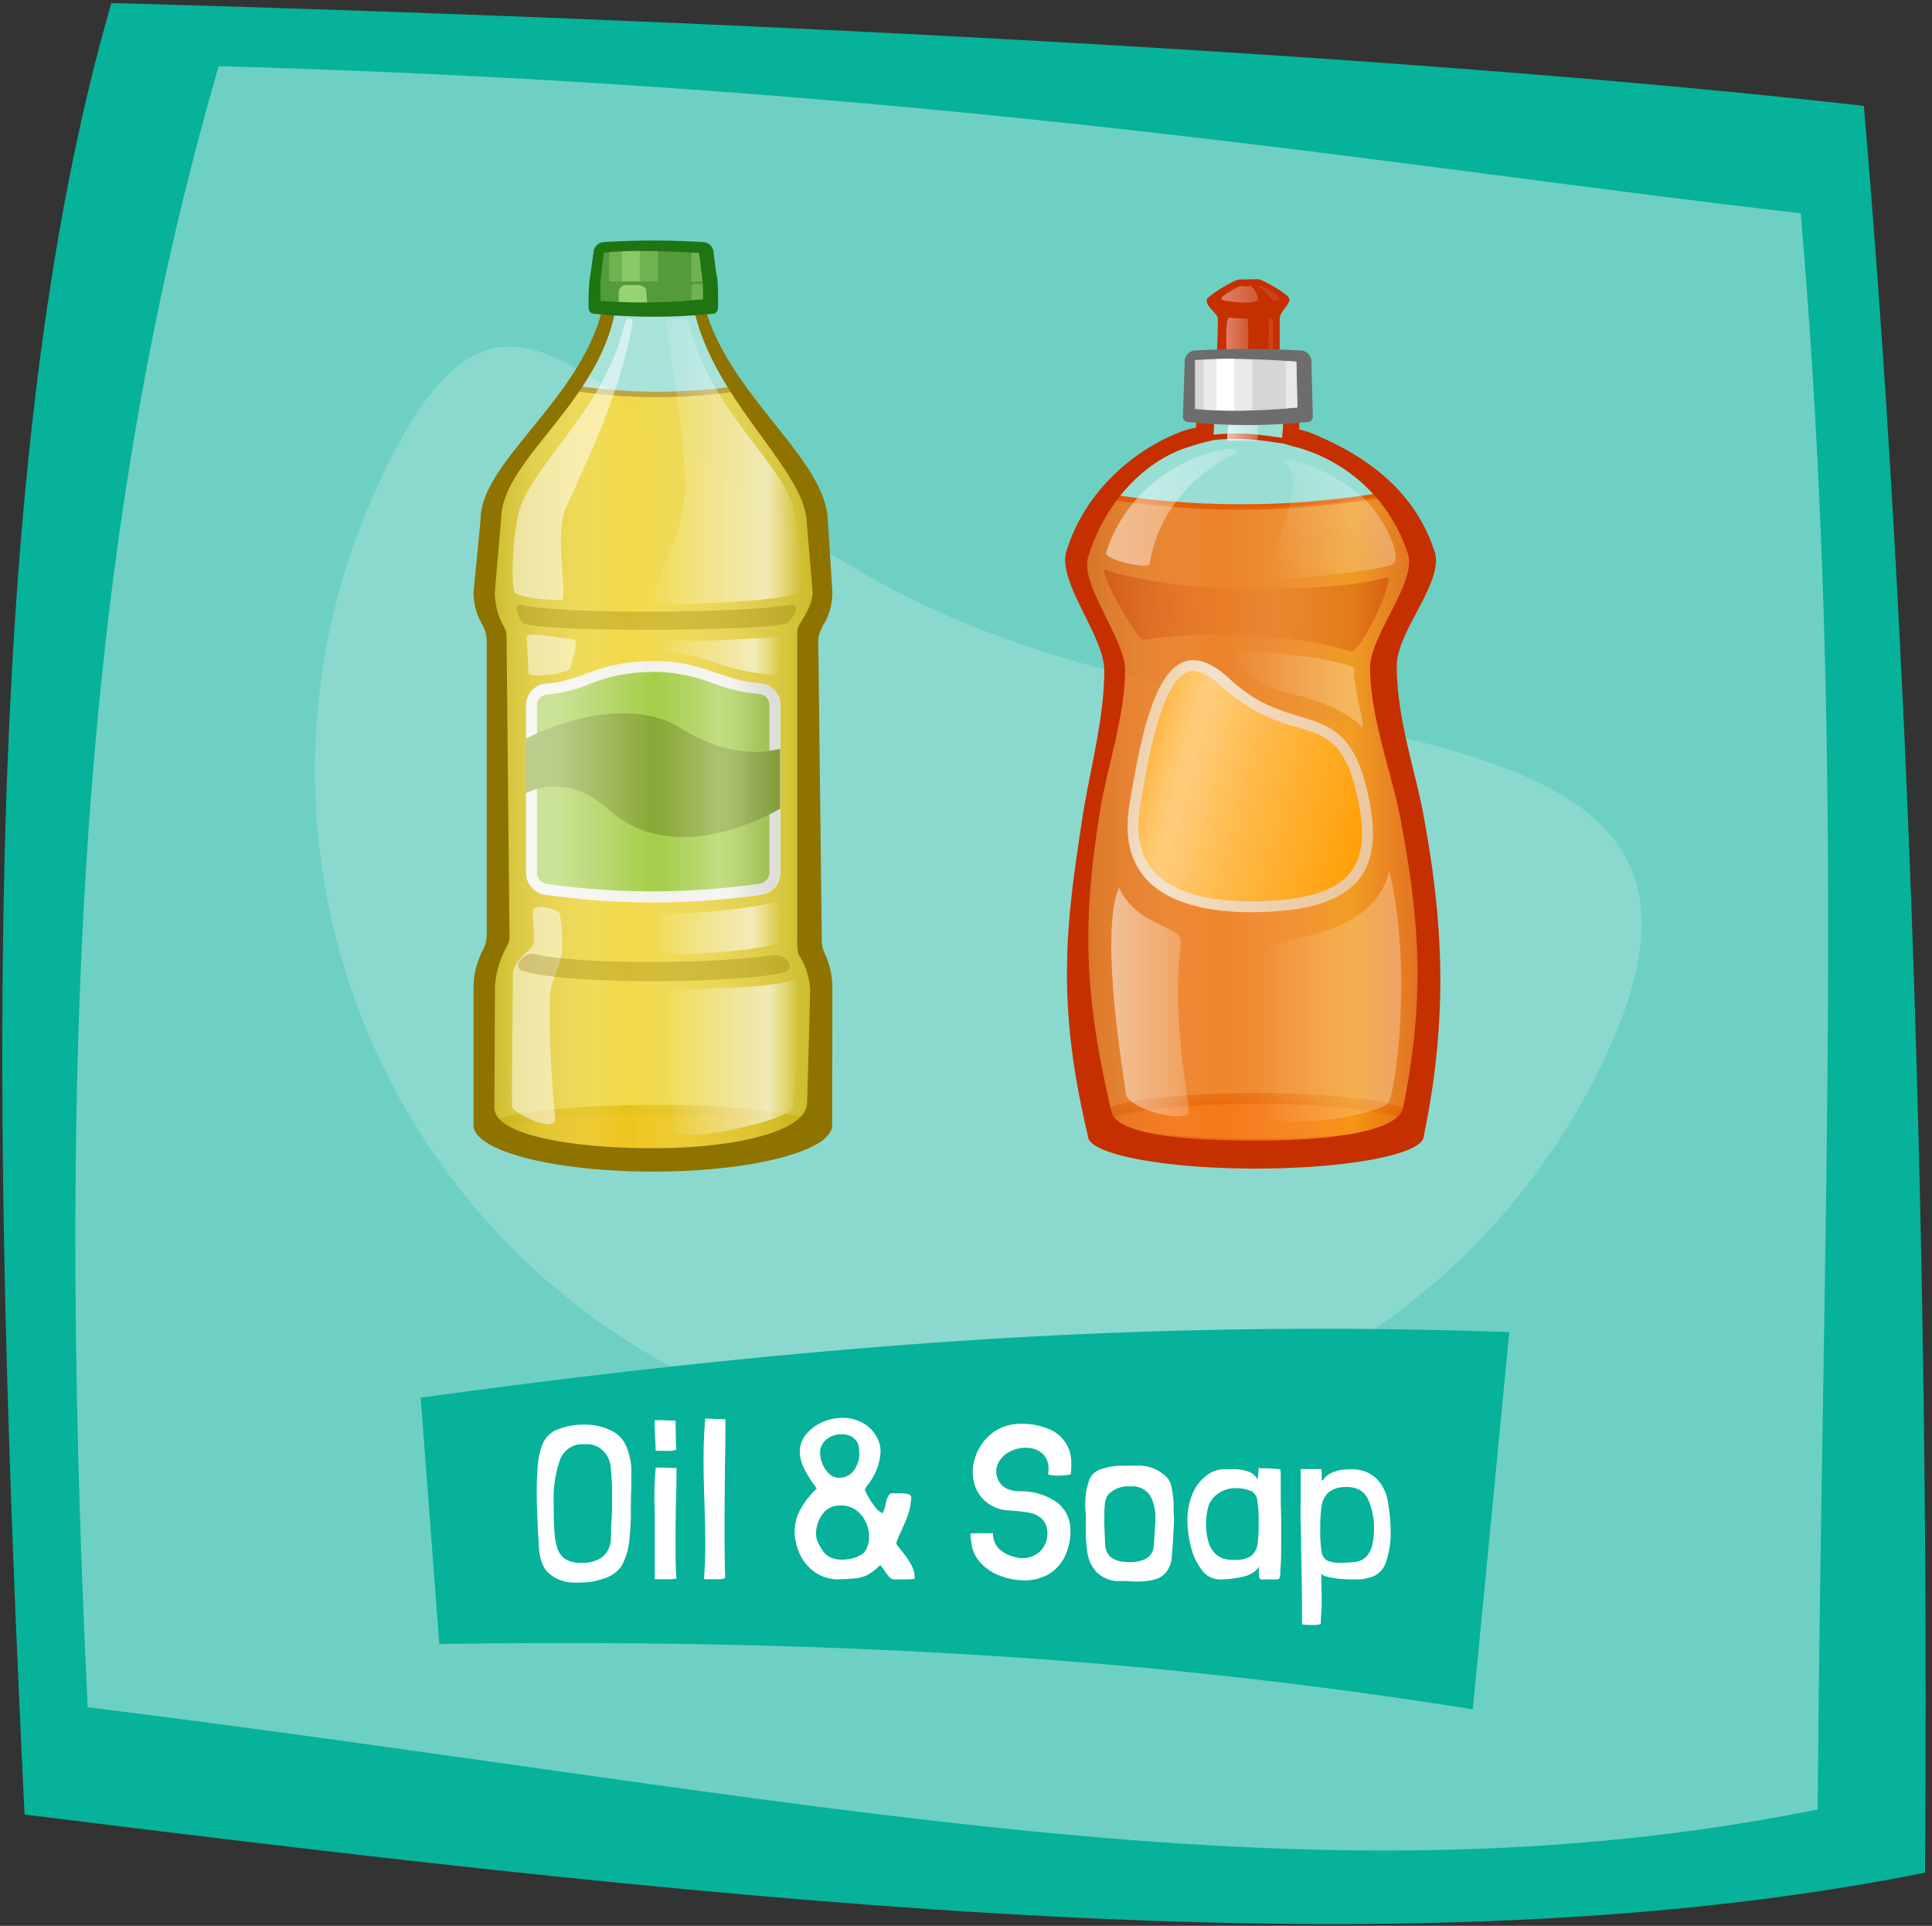 <svg id="Oil_Soap_Button" data-name="Oil Soap Button" xmlns="http://www.w3.org/2000/svg" xmlns:xlink="http://www.w3.org/1999/xlink" viewBox="0 0 306 305"><rect x="0" y="0" width="306" height="305" fill="#333333" stroke="none"/><defs><linearGradient id="linear-gradient" x1="194.22" y1="53.69" x2="197.72" y2="53.69" gradientUnits="userSpaceOnUse"><stop offset="0" stop-color="#fff"/><stop offset="1" stop-color="#fff" stop-opacity="0.5"/></linearGradient><linearGradient id="linear-gradient-2" x1="193.45" y1="46.6" x2="199.24" y2="46.6" xlink:href="#linear-gradient"/><linearGradient id="linear-gradient-3" x1="169.96" y1="130.57" x2="226.51" y2="130.57" gradientUnits="userSpaceOnUse"><stop offset="0" stop-color="#6d2600"/><stop offset="0.41" stop-color="#fff" stop-opacity="0"/><stop offset="0.78" stop-color="#ff0"/><stop offset="1" stop-color="#9e0000"/></linearGradient><linearGradient id="linear-gradient-4" x1="194.26" y1="68.25" x2="199.22" y2="68.25" gradientUnits="userSpaceOnUse"><stop offset="0" stop-color="#fff"/><stop offset="1" stop-color="#fff" stop-opacity="0.4"/></linearGradient><linearGradient id="linear-gradient-5" x1="179.74" y1="121.4" x2="218.12" y2="131.68" gradientUnits="userSpaceOnUse"><stop offset="0" stop-color="#fff" stop-opacity="0.3"/><stop offset="0.04" stop-color="#fff" stop-opacity="0.43"/><stop offset="0.09" stop-color="#fff" stop-opacity="0.59"/><stop offset="0.14" stop-color="#fff" stop-opacity="0.7"/><stop offset="0.18" stop-color="#fff" stop-opacity="0.77"/><stop offset="0.21" stop-color="#fff" stop-opacity="0.8"/><stop offset="0.45" stop-color="#fff" stop-opacity="0.5"/><stop offset="1" stop-color="#fff" stop-opacity="0"/></linearGradient><linearGradient id="linear-gradient-6" x1="175.18" y1="80.35" x2="196.01" y2="80.35" xlink:href="#linear-gradient-4"/><linearGradient id="linear-gradient-7" x1="176.01" y1="158.68" x2="188.27" y2="158.68" xlink:href="#linear-gradient-4"/><linearGradient id="linear-gradient-8" x1="199.18" y1="157.81" x2="221.94" y2="157.81" gradientUnits="userSpaceOnUse"><stop offset="0" stop-color="#fff" stop-opacity="0"/><stop offset="1" stop-color="#fff"/></linearGradient><linearGradient id="linear-gradient-9" x1="174.8" y1="96.39" x2="219.81" y2="97.17" gradientUnits="userSpaceOnUse"><stop offset="0" stop-color="#c62f00"/><stop offset="0.4" stop-color="#c62f00" stop-opacity="0.2"/><stop offset="0.61" stop-color="#c62f00" stop-opacity="0.2"/><stop offset="1" stop-color="#c62f00"/></linearGradient><linearGradient id="linear-gradient-10" x1="199" y1="85.35" x2="218.34" y2="79.07" xlink:href="#linear-gradient-8"/><linearGradient id="linear-gradient-11" x1="195.14" y1="109.19" x2="215.85" y2="109.19" xlink:href="#linear-gradient-8"/><linearGradient id="linear-gradient-12" x1="76.72" y1="122.77" x2="129.83" y2="122.77" gradientUnits="userSpaceOnUse"><stop offset="0" stop-color="#9e9600"/><stop offset="0.42" stop-color="#fff" stop-opacity="0"/><stop offset="1" stop-color="#9e9600"/></linearGradient><linearGradient id="linear-gradient-13" x1="83.33" y1="123.78" x2="123.57" y2="123.78" gradientUnits="userSpaceOnUse"><stop offset="0.12" stop-color="#fff" stop-opacity="0.7"/><stop offset="0.5" stop-color="#fff" stop-opacity="0"/><stop offset="0.54" stop-color="#fff" stop-opacity="0.04"/><stop offset="0.6" stop-color="#fff" stop-opacity="0.16"/><stop offset="0.69" stop-color="#fff" stop-opacity="0.34"/><stop offset="0.75" stop-color="#fff" stop-opacity="0.5"/><stop offset="0.8" stop-color="#f8f8f8" stop-opacity="0.49"/><stop offset="0.85" stop-color="#e2e2e2" stop-opacity="0.45"/><stop offset="0.89" stop-color="#bfbfbf" stop-opacity="0.39"/><stop offset="0.95" stop-color="#8e8e8e" stop-opacity="0.31"/><stop offset="1" stop-color="#4f4f4f" stop-opacity="0.2"/><stop offset="1" stop-color="#4d4d4d" stop-opacity="0.2"/></linearGradient><linearGradient id="linear-gradient-14" x1="105.24" y1="167.53" x2="126.65" y2="167.53" gradientUnits="userSpaceOnUse"><stop offset="0" stop-color="#fff" stop-opacity="0"/><stop offset="0.77" stop-color="#fff"/><stop offset="1" stop-color="#fff" stop-opacity="0"/></linearGradient><linearGradient id="linear-gradient-15" x1="102.81" y1="73.05" x2="126.89" y2="73.05" xlink:href="#linear-gradient-14"/><linearGradient id="linear-gradient-16" x1="104.67" y1="103.86" x2="123.79" y2="103.86" xlink:href="#linear-gradient-14"/><linearGradient id="linear-gradient-17" x1="103.52" y1="146.92" x2="123.64" y2="146.92" xlink:href="#linear-gradient-14"/></defs><title>Oil Soap Button</title><path id="Button_Back_2" data-name="Button Back 2" d="M3.89,287.37c115.33,14.36,219.25,25.66,301,9.2.73-96.76-2.44-195.25-9.68-279.8C232.4,9.66,132.8,3.68,17.64.48-3.39,72.9-1.42,177.78,3.89,287.37Z" style="fill:#06b299;fill-rule:evenodd"/><path id="Button_Back_1" data-name="Button Back 1" d="M13.89,270.37c115.33,14.36,192.25,32.66,274,16.2.73-96.76,4.56-168.25-2.68-252.8C222.4,26.66,149.8,13.68,34.64,10.48,13.61,82.9,8.58,160.78,13.89,270.37Z" style="fill:#6ed0c2;fill-rule:evenodd"/><g id="Content"><path id="Backdrop" d="M58.68,79.55c23.47-54.35,37.71-5.2,92.07,18.26S279,110.17,255.53,164.53a107.2,107.2,0,1,1-196.85-85Z" style="fill:#fff;opacity:0.2"/><path id="Label_Back" data-name="Label Back" d="M66.63,221.36c28.15-3.89,56.64-7.07,85.42-9a855.16,855.16,0,0,1,87-1.4l-5.78,59.75a803.61,803.61,0,0,0-81-8.76c-27.33-1.61-54.91-2-82.69-1.59Z" style="fill:#06b299"/><g id="Label"><path d="M87.77,226.62a10.9,10.9,0,0,1,4.76-1,9.46,9.46,0,0,1,4.26.93,4.81,4.81,0,0,1,2.53,2.85,9.73,9.73,0,0,1,.67,4c0,.74,0,1.29,0,1.64,0,.82-.07,2-.07,3.61,0,.39,0,.89,0,1.49s-.05,1.28-.09,2.08l-.11,1.15a10.49,10.49,0,0,1-1.33,4.73A5.4,5.4,0,0,1,95.63,250a11.43,11.43,0,0,1-3.8.63,9.52,9.52,0,0,1-1.08,0,6,6,0,0,1-4-1.63q-1.36-1.41-1.43-4.7L85.18,242c0-.46-.06-1.27-.1-2.43s-.07-2.21-.07-3.17,0-2.13.1-3.18a14.15,14.15,0,0,1,.63-4A4.51,4.51,0,0,1,87.77,226.62ZM96.94,238l0-2.8c-.1-1.58-.18-2.66-.25-3.23a4.38,4.38,0,0,0-1-2.05,3.72,3.72,0,0,0-3.11-1.19A3.77,3.77,0,0,0,88.77,231a18.18,18.18,0,0,0-1.07,7.14c0,2,0,3.49.13,4.57a9.67,9.67,0,0,0,.5,2.63,3.33,3.33,0,0,0,1.19,1.55,4.14,4.14,0,0,0,2.42.6,5.25,5.25,0,0,0,3.6-1,4.1,4.1,0,0,0,1.23-3c0-.7,0-1.53.07-2.49s.08-1.57.1-1.85Z" style="fill:#fff"/><path d="M103.84,232.43a7.5,7.5,0,0,1,1,0c.7,0,1.47.07,2.31.07v.11c0,1,0,2.67-.07,4.86S107,242,107,244.26s0,4.06.14,5.74a7.41,7.41,0,0,1-1.47.11h-1.19a5.52,5.52,0,0,0-.77,0c0-.67,0-1.7,0-3.08V241c0-1.63-.07-2.89-.07-3.78,0-1.61.07-3.18.21-4.72Zm-.14-7.52c1.44,0,2.54.07,3.29.07l.1,4.62a3.07,3.07,0,0,1-1.26.17q-.56,0-.84,0l-.49,0a5.19,5.19,0,0,0-.66,0c0-.35,0-.92-.07-1.72C103.7,226.48,103.67,225.44,103.7,224.91Z" style="fill:#fff"/><path d="M111.71,224.66l3.19.11c0,.95,0,3.32-.07,7.1q-.08,7-.07,11,0,4.41.1,7c-.14.16-.52.24-1.15.24l-1.09,0a5.69,5.69,0,0,0-.77,0,.84.84,0,0,0-.35,0c.14-1.89.21-3.79.21-5.71q0-2.16-.14-6.51t-.14-6.54C111.43,228.87,111.52,226.65,111.71,224.66Z" style="fill:#fff"/><path d="M142.79,245.59c1.38,1.68,2.07,3,2.07,4.06a1.87,1.87,0,0,1,0,.39,16.16,16.16,0,0,1-1.92.1h-1.19a1.17,1.17,0,0,1-.79-.29,5.34,5.34,0,0,1-.79-1,8.42,8.42,0,0,0-.77-1,7.59,7.59,0,0,1-1.84,1.48,4.89,4.89,0,0,1-1.82.6c-.64.08-1.59.15-2.85.19a6.43,6.43,0,0,1-3.8-1.12,7.17,7.17,0,0,1-2.41-2.88,8.71,8.71,0,0,1-.82-3.73,7,7,0,0,1,1-3.5,13.09,13.09,0,0,1,2.51-3.15,20.79,20.79,0,0,1-1.93-3,6.39,6.39,0,0,1-.77-2.9,4.19,4.19,0,0,1,1-2.66,6.68,6.68,0,0,1,2.54-1.93,7.94,7.94,0,0,1,3.24-.7,6.47,6.47,0,0,1,3.09.74,5.55,5.55,0,0,1,2.16,2,4.85,4.85,0,0,1,.77,2.62,9.23,9.23,0,0,1-2.14,5.39,2.21,2.21,0,0,0-.35.63,5.42,5.42,0,0,0,.49,1,13.69,13.69,0,0,0,1.12,1.72,3.05,3.05,0,0,0,1.19,1,3.12,3.12,0,0,0,.33-.81,8.37,8.37,0,0,0,.2-.84,3.47,3.47,0,0,1,.49-1.24c.18-.25.54-.33,1.08-.26.19,0,.45,0,.79,0s.64,0,.91.07a1,1,0,0,1,.61.26.61.61,0,0,1,.14.42,2.38,2.38,0,0,1-.1.63,6.32,6.32,0,0,1-.2,1.32,15.21,15.21,0,0,1-.5,1.48l-.74,1.68a17.53,17.53,0,0,0-.84,2,1.41,1.41,0,0,0,.35.62c.23.29.42.52.56.68ZM133.45,247a7,7,0,0,0,1.85-.28,5.09,5.09,0,0,0,.91-.39,2.8,2.8,0,0,0,.63-.42,3.93,3.93,0,0,0,.81-2.55,5.36,5.36,0,0,0-.55-2.35,4.72,4.72,0,0,0-1.55-1.87,4,4,0,0,0-2.38-.72c-.17,0-.44,0-.81.07a3.14,3.14,0,0,0-2.22,1.52,5,5,0,0,0-.89,2.82,3.11,3.11,0,0,0,.24,1.3,11,11,0,0,0,.91,1.59,3.11,3.11,0,0,0,1.14.93A4.43,4.43,0,0,0,133.45,247Zm2.48-18.27a2.73,2.73,0,0,0-1-1.19,3.1,3.1,0,0,0-1.65-.39,3.65,3.65,0,0,0-2.33.77,2.75,2.75,0,0,0-1.06,2,4.37,4.37,0,0,0,.29,1.68,4.58,4.58,0,0,0,1,1.66,2.42,2.42,0,0,0,1.66.79v0a2.92,2.92,0,0,0,2.42-1.19,4.57,4.57,0,0,0,.84-2.77A6.06,6.06,0,0,0,135.93,228.69Z" style="fill:#fff"/><path d="M169.57,233.52h0a11.55,11.55,0,0,1-2,.17,5.6,5.6,0,0,1-1.57-.17,5,5,0,0,0,.07-.91,3.27,3.27,0,0,0-.56-1.94,3.12,3.12,0,0,0-1.54-1.14,4.48,4.48,0,0,0-1.54-.25,5.23,5.23,0,0,0-2.35.55,4.25,4.25,0,0,0-1.75,1.48,3.16,3.16,0,0,0-.52,2.1q.45,2.67,3.67,2.77a9.77,9.77,0,0,1,6.06,1.85,5.51,5.51,0,0,1,2,4.38,9,9,0,0,1-1,4.3,6.41,6.41,0,0,1-2.6,2.68,7.46,7.46,0,0,1-3.64.89,10.85,10.85,0,0,1-3.89-.72,7.89,7.89,0,0,1-3.15-2.11,5.56,5.56,0,0,1-1.43-3.33v0a3.93,3.93,0,0,1-.11-1v-.24c.51-.05.91-.07,1.19-.07l1.3,0a10,10,0,0,0,1.08,0,3.29,3.29,0,0,0,.86,2.38,5.29,5.29,0,0,0,2.71,1.43,3.93,3.93,0,0,0,1.09.14,4,4,0,0,0,2.1-.56,3.61,3.61,0,0,0,1.43-1.54,3.93,3.93,0,0,0,.39-2.17,3,3,0,0,0-.9-2,3.69,3.69,0,0,0-1.75-.88,24.27,24.27,0,0,0-2.74-.35l-1.33-.1a6,6,0,0,1-3.05-1.38,5.59,5.59,0,0,1-1.71-2.58,7.17,7.17,0,0,1-.32-2.06,6.79,6.79,0,0,1,.32-2.1,7.81,7.81,0,0,1,1.62-3,7.49,7.49,0,0,1,2.72-2,8.4,8.4,0,0,1,3.18-.56,11.06,11.06,0,0,1,4.59,1,5.7,5.7,0,0,1,2.32,2.08,5.86,5.86,0,0,1,.86,3.2A10.35,10.35,0,0,1,169.57,233.52Z" style="fill:#fff"/><path d="M171.88,238.73a18.11,18.11,0,0,1,.12-2.24,11.62,11.62,0,0,1,.61-2.34,3,3,0,0,1,1.94-1.52,10.17,10.17,0,0,1,3.31-.51,6.16,6.16,0,0,0,.7,0l1.4,0a6.19,6.19,0,0,1,4.52,1.54,2.69,2.69,0,0,1,1,1.57,13.7,13.7,0,0,1,.4,3.1c0,1.3.07,2,.07,2.26-.09,2.33-.2,4.19-.33,5.56a4.6,4.6,0,0,1-.79,2.66,3.38,3.38,0,0,1-1.84,1.3,9.9,9.9,0,0,1-2.78.35c-.42,0-1,0-1.89-.07l-1.61,0a5.14,5.14,0,0,1-3.1-1.5,5.55,5.55,0,0,1-1.33-2.7,19.73,19.73,0,0,1-.29-3.71v-1.82C172,239.76,171.92,239.13,171.88,238.73Zm7.14-3.32a4.31,4.31,0,0,0-3.43,1.22,2.8,2.8,0,0,0-.58,1.42,14.31,14.31,0,0,0-.09,2.22,11.36,11.36,0,0,0,0,1.4c0,.59.05,1,.05,1.37l.07,1.47a2.76,2.76,0,0,0,.79,2,3.78,3.78,0,0,0,1.73.78,9.76,9.76,0,0,0,1.44.11,5.38,5.38,0,0,0,2.38-.49,2.37,2.37,0,0,0,1.29-1.61,10.64,10.64,0,0,0,.14-1.44c.12-1.63.18-2.74.18-3.32a7.15,7.15,0,0,0-.84-3.71A3.35,3.35,0,0,0,179,235.41Z" style="fill:#fff"/><path d="M199.81,232.54a15.65,15.65,0,0,1,2.06.07l.91.07a6.62,6.62,0,0,1,.07.84v.35c0,.53,0,1.34,0,2.41,0,.89,0,2.2.07,3.92l0,3.92c0,1.68,0,3.21-.14,4.59v.45a2.38,2.38,0,0,1-.07.63.45.45,0,0,1-.38.35h-.6l-1.12,0a3.48,3.48,0,0,0-.49,0,1.82,1.82,0,0,1-.38,0c-.24-.07-.35-.33-.35-.77a2.24,2.24,0,0,1,0-.63,3.57,3.57,0,0,0,.06-.6,4.36,4.36,0,0,1-2.66,1.58,15.93,15.93,0,0,1-3.57.42,3.54,3.54,0,0,1-2.86-1.49,9.72,9.72,0,0,1-1.73-3.66,17,17,0,0,1-.56-4.23,10.51,10.51,0,0,1,.77-4.1,7.19,7.19,0,0,1,2.12-2.89,4.92,4.92,0,0,1,3-1.1l1.12,0a7.76,7.76,0,0,1,2.61.37,2.61,2.61,0,0,1,1.52,1.34,5.29,5.29,0,0,1,.07-.8c.05-.47.07-.79.07-1S199.5,232.54,199.81,232.54Zm-3.92,3.15a4.63,4.63,0,0,0-3.07.93,3.87,3.87,0,0,0-1.52,2.29,10.43,10.43,0,0,0-.28,2.73c.12,3.75,1.63,5.55,4.55,5.39a4.23,4.23,0,0,0,2.59-.63,2.75,2.75,0,0,0,1-1.79,22.67,22.67,0,0,0,.19-3.46,20.32,20.32,0,0,0-.21-3.55,2,2,0,0,0-.89-1.42A5.9,5.9,0,0,0,195.89,235.69Z" style="fill:#fff"/><path d="M209.19,256.79v.39s-.16.08-.46.12a7.84,7.84,0,0,1-1,.05,10.25,10.25,0,0,1-1.51-.1v-2.31q0-3.3-.14-9.66c0-1,0-2.28-.07-3.77s0-3.15,0-5c0-1.72,0-3,0-3.85l2.28,0c.46,0,.8,0,1,0a.79.79,0,0,1,.05.3c0,.18,0,.36,0,.54s0,.2,0,.32a3,3,0,0,1,0,.49c0,.11.06.17.12.16s.14-.1.23-.27a3.46,3.46,0,0,1,1.72-1.15,7.18,7.18,0,0,1,2.2-.35,6.51,6.51,0,0,1,.77,0,5.45,5.45,0,0,1,3.69,1.51,6.65,6.65,0,0,1,1.7,3.36,28.8,28.8,0,0,1,.49,5,14.15,14.15,0,0,1-.68,4.62,3.7,3.7,0,0,1-2.15,2.49,7.6,7.6,0,0,1-2.1.45,12.29,12.29,0,0,1-1.23,0,18.3,18.3,0,0,1-3.25-.28c-1-.19-1.53-.42-1.58-.7l.07,4.27c0,.51,0,1.14-.07,1.89Zm3.18-9.31a15.53,15.53,0,0,0,2.5-.15,2.94,2.94,0,0,0,1.47-.74,4.18,4.18,0,0,0,1-1.87,12.51,12.51,0,0,0,.28-2.56,10.82,10.82,0,0,0-1-4.83q-1-2-3.83-1.82a3.93,3.93,0,0,0-2.47.93,3.73,3.73,0,0,0-1,2.08,24.24,24.24,0,0,0-.21,3.64,20.94,20.94,0,0,0,.21,3.56,1.89,1.89,0,0,0,.85,1.41A4.84,4.84,0,0,0,212.37,247.48Z" style="fill:#fff"/></g><g id="Soap"><path d="M224.28,129.69c-1.39-7.68-5.43-15.18-5.43-23.82,0-5.46,8.43-13.14,6.9-17.94-3.16-9.88-13.67-16.65-20.81-18.54-.85-.23-.8-3-1.28-3.26-.35-.55.6-2.78-.29-3.45C201,60.93,192,60.32,191.53,63c-.16,1-.13,5.42-.29,5.52a22.82,22.82,0,0,1-2.37.79A29.19,29.19,0,0,0,170.13,88c-1.49,4.83,6.81,12.18,6.81,17.65,0,7.78-2.84,15.75-3.94,22.91-2.59,16.84-3,29.33,2.17,50.92,1.54,3.1,9.69,4.52,24.47,4.52s23.84-2,25-5.38C228.91,157.91,226.88,143.94,224.28,129.69Z" style="fill:#fff;opacity:0.3"/><path d="M191.11,47.53c0,1.26,1.79,2.08,1.79,3s-.13,5.14-.13,5.14l9.91.19s0-4.54,0-5.4c0-1.13,1.59-2.09,1.54-3.12,0-.64-4.21-3.12-5-3.12s-2.3.05-3,.05S191.11,46.9,191.11,47.53Z" style="fill:#c62f00"/><path d="M197.44,50.45a14.46,14.46,0,0,1-2.75-.18c-.59,0-.49,4.4-.42,5.4.12,1.69,3.41,1.88,3.39.58C197.64,54.53,197.9,50.41,197.44,50.45Z" style="opacity:0.4;fill:url(#linear-gradient)"/><path d="M201.4,50.45c-.2,0-.5-.06-.47.09.1.63,0,4.48,0,5.47.12,1.69.68,1.54.66.24C201.6,54.53,201.86,50.42,201.4,50.45Z" style="fill:#fff;opacity:0.1"/><path d="M198.08,45.27c-1.1.22-1.41-.12-1.93.14s-3.47,1.82-2.51,2.09,4.24.72,5.42.16C199.72,47.34,198.41,45.21,198.08,45.27Z" style="opacity:0.4;fill:url(#linear-gradient-2)"/><path d="M199.39,45.33c-.07,0,.06-.18.59.08s3.44,1.76,2.5,2.09a2.34,2.34,0,0,1-.39.12C201.38,47.78,200.27,45.83,199.39,45.33Z" style="fill:#fff;opacity:0.1"/><ellipse cx="198.92" cy="177.57" rx="25.01" ry="3.6" style="fill:#dd863e;stroke:#823500;stroke-miterlimit:10;stroke-width:1.715px;opacity:0.6"/><path d="M224.28,129.69c-1.39-7.68-5.43-15.18-5.43-23.82,0-5.46,8.43-13.14,6.9-17.94-1.1-3.46-2.56-10.63-6.25-9.73-7.38,1.8-17.26,2-21.22,2a193.58,193.58,0,0,1-22.65-1.62c-3.7-.55-4.41,5.89-5.5,9.39-1.49,4.83,6.81,12.18,6.81,17.65,0,7.78-2.84,15.75-3.94,22.91-2.59,16.84-3.6,28.68,1.58,50.28,1.54,3.09,10.57,4,25.35,4s22.5-1.79,23.62-5.21C227.87,156.91,226.88,143.94,224.28,129.69Z" style="fill:#ff6d00;opacity:0.8"/><path d="M176.38,78.78a136.35,136.35,0,0,0,42.52-.33" style="fill:none;stroke:#e55c00;stroke-miterlimit:10;stroke-width:0.858px"/><path d="M224.28,129.69c-1.39-7.68-5.43-15.18-5.43-23.82,0-5.46,8.43-13.14,6.9-17.94-1.16-3.62-2.72-10.54-6.6-9.55-6.82,1.73-15.34,1.87-20.87,1.87-6.25,0-16.51-.56-22.38-1.7-3.68-.71-4.68,6-5.77,9.47-1.49,4.83,6.81,12.18,6.81,17.65,0,7.78-2.84,15.75-3.94,22.91-2.59,16.84-3.6,28.68,1.58,50.28,1.54,3.09,10.57,4,25.35,4s22.5-1.79,23.62-5.21C227.87,156.91,226.88,143.94,224.28,129.69Z" style="opacity:0.2;fill:url(#linear-gradient-3)"/><path d="M225.52,129.4c-1.39-7.63-4.29-15.44-4.29-24,0-5.43,7.53-13.25,6-18-3.13-9.81-11.15-15.44-19.72-18.87a10.67,10.67,0,0,0-1.72-.5V66.79l-2.61-.18c.15,1.31-.3,3.14-.06,3.52a18.49,18.49,0,0,0,2.65.81A25.72,25.72,0,0,1,223,87.72c1.43,4.48-6,12.94-6,18,0,8,3.59,17.15,4.89,24.31,2.41,13.28,4.31,26.29.29,45.6-1,3.19-9.47,5-23.25,5s-21.37-1.32-22.8-4.21c-4.83-20.11-4.43-31.75-2-47.44,1-6.67,4.07-15.57,4.07-22.81,0-5.1-7.22-13.53-5.84-18,3-9.64,9.85-15.61,16.09-17.44a37.64,37.64,0,0,1,3.64-1,18.33,18.33,0,0,0,.19-3l-2.8,0-.05,1a13.14,13.14,0,0,0-2.53.71c-6.32,2.41-14.83,8.59-18,18.87-1.48,4.79,6,13.43,6,18.86,0,7.72-2.34,16.05-3.43,23.16-2.58,16.72-4.29,29.16.85,50.6,0,2.84,11.91,5.14,26.59,5.14s26.59-2.3,26.59-5.14C229.8,159.42,228.09,143.55,225.52,129.4Z" style="fill:#c62f00"/><path d="M191.68,69.31c4.69-.5,7.45-.15,12.48.65" style="fill:none;stroke:#c62f00;stroke-miterlimit:10;stroke-width:0.858px"/><path d="M199,69.92c-1.74-.13-3.73-.15-4.65-.12a17.17,17.17,0,0,1,.33-3.09l4.52-.13S199.4,70,199,69.92Z" style="opacity:0.7;fill:url(#linear-gradient-4)"/><path d="M207.13,66.83a93.72,93.72,0,0,1-19,0,.86.86,0,0,1-.77-.89l.28-8.77a1.71,1.71,0,0,1,1.6-1.66,143.52,143.52,0,0,1,16.85,0,1.72,1.72,0,0,1,1.62,1.67l.22,8.75A.86.86,0,0,1,207.13,66.83Z" style="fill:#6d6d6d"/><path d="M205.49,64.53a90.16,90.16,0,0,1-16.22.25l0-7.77a125.59,125.59,0,0,1,16,.26Z" style="fill:#d6d6d6"/><path d="M190.64,56.94v7.94a69,69,0,0,0,7.72.1V56.92C195.78,56.83,193.29,56.81,190.64,56.94Z" style="fill:#eaeaea"/><path d="M192.68,56.87V65c.95,0,1.88,0,2.81,0v-8.2C194.56,56.84,193.63,56.85,192.68,56.87Z" style="fill:#fff"/><path d="M203.65,64.67l1.84-.14-.15-7.26-1.69-.09Z" style="fill:#e8e8e8"/><path d="M198.24,143.61c-5.39,0-12.59-.91-16.26-5.23-2.21-2.6-3-6.23-2.21-10.79,1.27-7.75,3.63-22.19,9.24-22.19,1.49,0,3.25.94,5.25,2.81,4.17,3.91,8,5.05,11.32,6.06,5,1.53,8.7,2.64,10.65,13.52.86,4.85.35,8.4-1.57,10.85-2.22,2.83-6.39,4.42-12.75,4.85C200.66,143.57,199.42,143.61,198.24,143.61Z" style="fill:#ff9d00"/><path d="M189,106.26h0c1.25,0,2.86.89,4.66,2.57a26.53,26.53,0,0,0,11.66,6.27c4.94,1.49,8.2,2.47,10,12.85.82,4.58.36,7.91-1.4,10.16-2,2.63-6,4.11-12.13,4.52-1.23.08-2.44.12-3.61.12-5.21,0-12.15-.85-15.61-4.93-2-2.4-2.72-5.79-2-10.09,1.15-7,3.52-21.47,8.4-21.47m0-1.72c-5.83,0-8.24,11.6-10.09,22.92-2.26,13.84,9,17,19.32,17,1.27,0,2.52-.05,3.73-.13,13.63-.91,16.81-7.1,15.1-16.7-3.3-18.46-11.68-10.19-22.23-20.06-2.26-2.11-4.18-3-5.83-3Z" style="fill:#eac69b"/><g style="opacity:0.6"><path d="M217.07,127.64c1.71,9.6-1.47,15.79-15.1,16.7-11.09.74-25.59-1.34-23.05-16.88C181.3,113,184.57,98,194.84,107.58,205.39,117.45,213.77,109.18,217.07,127.64Z" style="fill:url(#linear-gradient-5)"/></g><path d="M175.19,87.54c-.32,1.08,6.75,2.74,6.91,1.72C183.62,79.64,191,74,195.46,71.92c2.27-1.08-2.8-1.58-9,2A23.5,23.5,0,0,0,175.19,87.54Z" style="opacity:0.5;fill:url(#linear-gradient-6)"/><path d="M188.23,176.28c-.41,1.5-9.77-.48-9.94-3.24-.11-1.66-4.28-24.91-1.06-32.47,3.09,6.49,10.14,5.89,9.8,8.7C185.41,162.74,188.65,174.79,188.23,176.28Z" style="opacity:0.5;fill:url(#linear-gradient-7)"/><path d="M200.58,177c4.94,1.79,17.23-.51,19.21-2.24,1.24-1.07,4-21.45.24-36.88-2.72,11.78-19.88,10.07-20.23,12.84C198.7,159.58,199.14,176.52,200.58,177Z" style="opacity:0.3;fill:url(#linear-gradient-8)"/><path d="M181.06,101.35c13.17-2.09,28.67.13,32.7,1.83,1.75.74,7.6-12.38,5.81-11.74-5.65,2-31,3.26-44.42-1.17C173.56,89.75,180.13,101.49,181.06,101.35Z" style="opacity:0.4;fill:url(#linear-gradient-9)"/><path d="M220.55,89.37c-1.81,1-19.71,3-19.59,2,.66-5.75,6.12-14.62,2.77-18-1.77-1.77,5.86.27,11.61,4.94C218.68,81,222.46,88.29,220.55,89.37Z" style="opacity:0.3;fill:url(#linear-gradient-10)"/><path d="M203.47,109.67c3.31.53,9.54,2.6,12.09,5.35,1.11,1.2-1.36-6.36-1.09-9.15.11-1.09-20.35-4.23-19.29-1.65C195.88,105.94,202,109.43,203.47,109.67Z" style="opacity:0.3;fill:url(#linear-gradient-11)"/></g><g id="Oil"><path d="M127.87,151c.91,1.72,1.89,3,1.89,5.06,0,0,0,17.85-.14,19.71-.21,4.06-12.17,7.86-26.1,7.86s-26.8-3.44-26.8-7.51c0-2,.07-19.64.07-19.64,0-2.35,1.47-5,2.52-6.95a3.73,3.73,0,0,0,.56-1.47l-.56-47.5a4.63,4.63,0,0,0-.63-1.69A8.75,8.75,0,0,1,77.21,94L78.33,82c0-9.19,15.17-18.05,18.1-32.7l14.53.5C114.46,64,129.06,73.68,129.27,82l.56,12.14a9.87,9.87,0,0,1-1.4,5.12c-.23.38-.77,1-.77,1.41l-.14,48.76A4.39,4.39,0,0,0,127.87,151Z" style="fill:#fff;opacity:0.4"/><ellipse cx="103.51" cy="179.42" rx="26.6" ry="3.69" style="fill:#a38507;stroke:#8e7300;stroke-miterlimit:10;stroke-width:1.503px"/><path d="M127.87,151c.91,1.72,1.89,3,1.89,5.06,0,0,0,17.85-.14,19.71-.21,4.06-12.17,7.86-26.1,7.86s-26.8-3.44-26.8-7.51c0-2,.07-19.64.07-19.64,0-2.35,1.47-5,2.52-6.95a3.73,3.73,0,0,0,.56-1.47l-.56-47.5a4.63,4.63,0,0,0-.63-1.69A8.75,8.75,0,0,1,77.21,94L78.33,82c0-6.23,7-12.3,12.37-20.13a210.6,210.6,0,0,0,26.08.11c5.46,8,12.35,14.28,12.49,19.95l.56,12.14a9.87,9.87,0,0,1-1.4,5.12c-.23.38-.77,1-.77,1.41l-.14,48.76A4.39,4.39,0,0,0,127.87,151Z" style="fill:#ffd522;opacity:0.8"/><path d="M127.87,151c.91,1.72,1.89,3,1.89,5.06,0,0,0,17.85-.14,19.71-.21,4.06-12.17,7.86-26.1,7.86s-26.8-3.44-26.8-7.51c0-2,.07-19.64.07-19.64,0-2.35,1.47-5,2.52-6.95a3.73,3.73,0,0,0,.56-1.47l-.56-47.5a4.63,4.63,0,0,0-.63-1.69A8.75,8.75,0,0,1,77.21,94L78.33,82c0-6.23,7-12.3,12.37-20.13a210.6,210.6,0,0,0,26.08.11c5.46,8,12.35,14.28,12.49,19.95l.56,12.14a9.87,9.87,0,0,1-1.4,5.12c-.23.38-.77,1-.77,1.41l-.14,48.76A4.39,4.39,0,0,0,127.87,151Z" style="opacity:0.5;fill:url(#linear-gradient-12)"/><path d="M91,61.47a87,87,0,0,0,25.49.12" style="fill:none;stroke:#bca43f;stroke-miterlimit:10;stroke-width:0.858px"/><path d="M131.84,156.46a12.73,12.73,0,0,0-1.22-5.45,5,5,0,0,1-.46-2.11l-.56-47.84a7.5,7.5,0,0,1,1.14-2.66,10.26,10.26,0,0,0,1.1-4.63l-.7-11c-.06-10-15.51-19.79-19.46-34l-16.2-.2C92.16,63.2,76.12,73.08,76.12,82.27L75,93.77a10.2,10.2,0,0,0,1.34,5.07,5.34,5.34,0,0,1,.75,2.66v46.56a5.1,5.1,0,0,1-.6,2.39,12.76,12.76,0,0,0-1.49,6v21.74c0,4.07,12.66,7.36,28.41,7.36s28.39-3.29,28.39-7.36Zm-5.34-5.29a11.5,11.5,0,0,1,1.83,5.49s-.42,16.32-.51,18.18c-.21,4.06-10.39,7-24.32,7s-25.19-2.31-25.19-6.37c0-2,.08-19.05.08-19.05a14.9,14.9,0,0,1,2-6.74,2.64,2.64,0,0,0,.31-1.23l-.47-47.81a2.64,2.64,0,0,0-.37-1.29,11.1,11.1,0,0,1-1.49-5.61l1-11.5c0-9.19,15-18,18-32.64l12.72.14c3.5,14.22,17.49,24.8,17.7,33.08l.92,10.92c0,1.84-1.17,3.67-2.09,5.19a2.41,2.41,0,0,0-.35,1.25l0,49.14A5.61,5.61,0,0,0,126.5,151.17Z" style="fill:#8e7300"/><path d="M103.42,142a119.18,119.18,0,0,1-16.83-1.2,2.67,2.67,0,0,1-2.4-2.57V111.66a2.55,2.55,0,0,1,2.36-2.56A21.71,21.71,0,0,0,93,107.52a26.45,26.45,0,0,1,10.3-2,27.58,27.58,0,0,1,10,1.89,25.55,25.55,0,0,0,7,1.64,2.61,2.61,0,0,1,2.45,2.57v26.61a2.69,2.69,0,0,1-2.42,2.57A119.57,119.57,0,0,1,103.42,142Z" style="fill:#a5ce4a"/><path d="M103.3,106.39a26.86,26.86,0,0,1,9.67,1.84,27,27,0,0,0,7.24,1.68,1.75,1.75,0,0,1,1.65,1.72v26.61a1.83,1.83,0,0,1-1.68,1.72,117.88,117.88,0,0,1-16.76,1.2A119,119,0,0,1,86.71,140a1.8,1.8,0,0,1-1.66-1.72V111.66A1.7,1.7,0,0,1,86.61,110a22.41,22.41,0,0,0,6.68-1.63,25.84,25.84,0,0,1,10-1.93m0-1.72c-8.68,0-11.11,3.22-16.8,3.57a3.41,3.41,0,0,0-3.17,3.42v26.59a3.52,3.52,0,0,0,3.14,3.42,119.92,119.92,0,0,0,17,1.21,119.26,119.26,0,0,0,17-1.22,3.53,3.53,0,0,0,3.15-3.42V111.63a3.45,3.45,0,0,0-3.25-3.43c-6-.4-8.91-3.53-17-3.53Z" style="fill:#f2f1eb"/><path d="M123.57,128.07v-9.49c-4.25,1.11-9.75.51-15.71-3.24-7.39-4.67-18.4-1.56-24.53,1.63v8.61c5.14-2.24,9.46-.59,13.09,2.66C105,135.87,116.75,131.85,123.57,128.07Z" style="fill:#89a835"/><g style="opacity:0.6"><path d="M120.42,141.66a119.18,119.18,0,0,1-33.95,0,3.52,3.52,0,0,1-3.14-3.42V111.66a3.41,3.41,0,0,1,3.17-3.42c5.69-.35,8.12-3.57,16.8-3.57,8.11,0,11,3.13,17,3.53a3.45,3.45,0,0,1,3.25,3.43v26.61A3.53,3.53,0,0,1,120.42,141.66Z" style="fill:url(#linear-gradient-13)"/></g><path d="M99,51C96,64.76,83.91,73.88,82.15,81.24c-1,4.18-1.38,12.29-.41,12.78s3.27,1,7.18,1c1.12,0-1.2-10.45.71-14.62,4.28-9.33,8.65-18.56,10.55-29.25C100.34,50.25,99.17,50.31,99,51Z" style="fill:#fff;opacity:0.5"/><path d="M124.78,98.59c-1.42,1.44-41,1.63-42.06,0-.56-.89-1.81-3.21,0-2.77,6.26,1.52,35.67,1.26,42.06,0C126.9,95.4,126.2,97.15,124.78,98.59Z" style="fill:#8e7300;opacity:0.3"/><path d="M83.38,101c.09.87.28,3.77.31,5.63,0,.73,6.56.25,6.74-1.06s1.58-4.38.1-4.38S83.26,99.79,83.38,101Z" style="fill:#fff;opacity:0.5"/><path d="M84.38,144.36c0,2.24.5,4.57-.06,5.5s-3.1,2.12-3.1,4.72-.22,19.73-.1,20.72,7.19,4.44,6.82,1.65-1.52-19-.42-21.46A17.3,17.3,0,0,0,89,150.7a29.21,29.21,0,0,0-.32-5.94C88.51,144,84.38,142.87,84.38,144.36Z" style="fill:#fff;opacity:0.5"/><path d="M121.93,151.32c-7.22,1.17-29.05,1.65-37.3-.23-1.6-.36-3.67,2-1.91,2.62,6.92,2.39,34.84,2,41.37.31C126.18,153.49,124.78,150.86,121.93,151.32Z" style="fill:#8e7300;opacity:0.3"/><path d="M125.53,155.3c2.5-.71,0,18.94.11,19.93.23,2.14-19.49,6.42-19.12,3.63s-2.89-22.32-.21-22.24C108.27,156.68,120.85,156.62,125.53,155.3Z" style="opacity:0.6;fill:url(#linear-gradient-14)"/><path d="M109.06,50.92c3,13.78,15,22.5,16.75,29.86,1,4.18,1.57,12.94.53,13.26-4.31,1.33-20.16,1.89-23.42,1.44-1.1-.15,6.22-10.93,5.61-19.75-.72-10.23-1.44-13.11-3.11-24.81C105.35,50.4,108.91,50.24,109.06,50.92Z" style="opacity:0.6;fill:url(#linear-gradient-15)"/><path d="M123.68,101c.37.79-.28,3.77-.31,5.63,0,.73-6.72-.55-8-1-2-.69-6.36-2.17-9.44-2.38-1.3-.09-1.61-2-.91-2C111.88,102,123.51,100.59,123.68,101Z" style="opacity:0.6;fill:url(#linear-gradient-16)"/><path d="M122.91,142.77c1.37-.43.35,5.38.59,6.35s-14.93,2.47-18.14,1.78c-2.75-.59-2.27-6.27.4-6.2C107.72,144.76,118.41,144.18,122.91,142.77Z" style="opacity:0.6;fill:url(#linear-gradient-17)"/><path d="M113,49.68a93.72,93.72,0,0,1-19,0,.87.87,0,0,1-.77-.89,40.35,40.35,0,0,1,.14-4.37C93.5,43.66,94,40,94,40a1.72,1.72,0,0,1,1.61-1.66,127.87,127.87,0,0,1,15.78,0,1.71,1.71,0,0,1,1.63,1.67s.41,3.48.59,4a44,44,0,0,1,.1,4.73A.86.86,0,0,1,113,49.68Z" style="fill:#1e7512"/><path d="M111.33,47.38a90.16,90.16,0,0,1-16.22.25l0-3.11L95.62,40a110.55,110.55,0,0,1,15.09.09l.56,4.43Z" style="fill:#549b3d"/><path d="M104.21,39.77c-2.54-.06-4.91,0-7.72.14V46.7a68.93,68.93,0,0,0,7.72.1Z" style="fill:#71b252"/><path d="M101.33,39.75c-.92,0-1.84,0-2.8.06v7c.94,0,1.88.06,2.8.06Z" style="fill:#89c967"/><path d="M111.27,44.48l-.56-4.43L109.5,40v6.5l1.81-.15Z" style="fill:#71b252"/><path d="M95.11,47.63a90.16,90.16,0,0,0,16.22-.25l-.06-2.82H95.13Z" style="fill:#549b3d"/><path d="M109.54,46.14l-.05,1.17a1.55,1.55,0,0,1,0,.21l1.83-.14,0-2.4h-.58C109.6,45,109.54,44.79,109.54,46.14Z" style="fill:#71b252"/><path d="M102.49,47.88s0-.08,0-.13l-.12-1.49c0-.64-.4-1.11-1.59-1.11H99.13A1.15,1.15,0,0,0,98,46.3l0,1.18c0,.13,0,.24,0,.34C99.49,47.89,101,47.91,102.49,47.88Z" style="fill:#97d375"/></g></g></svg>